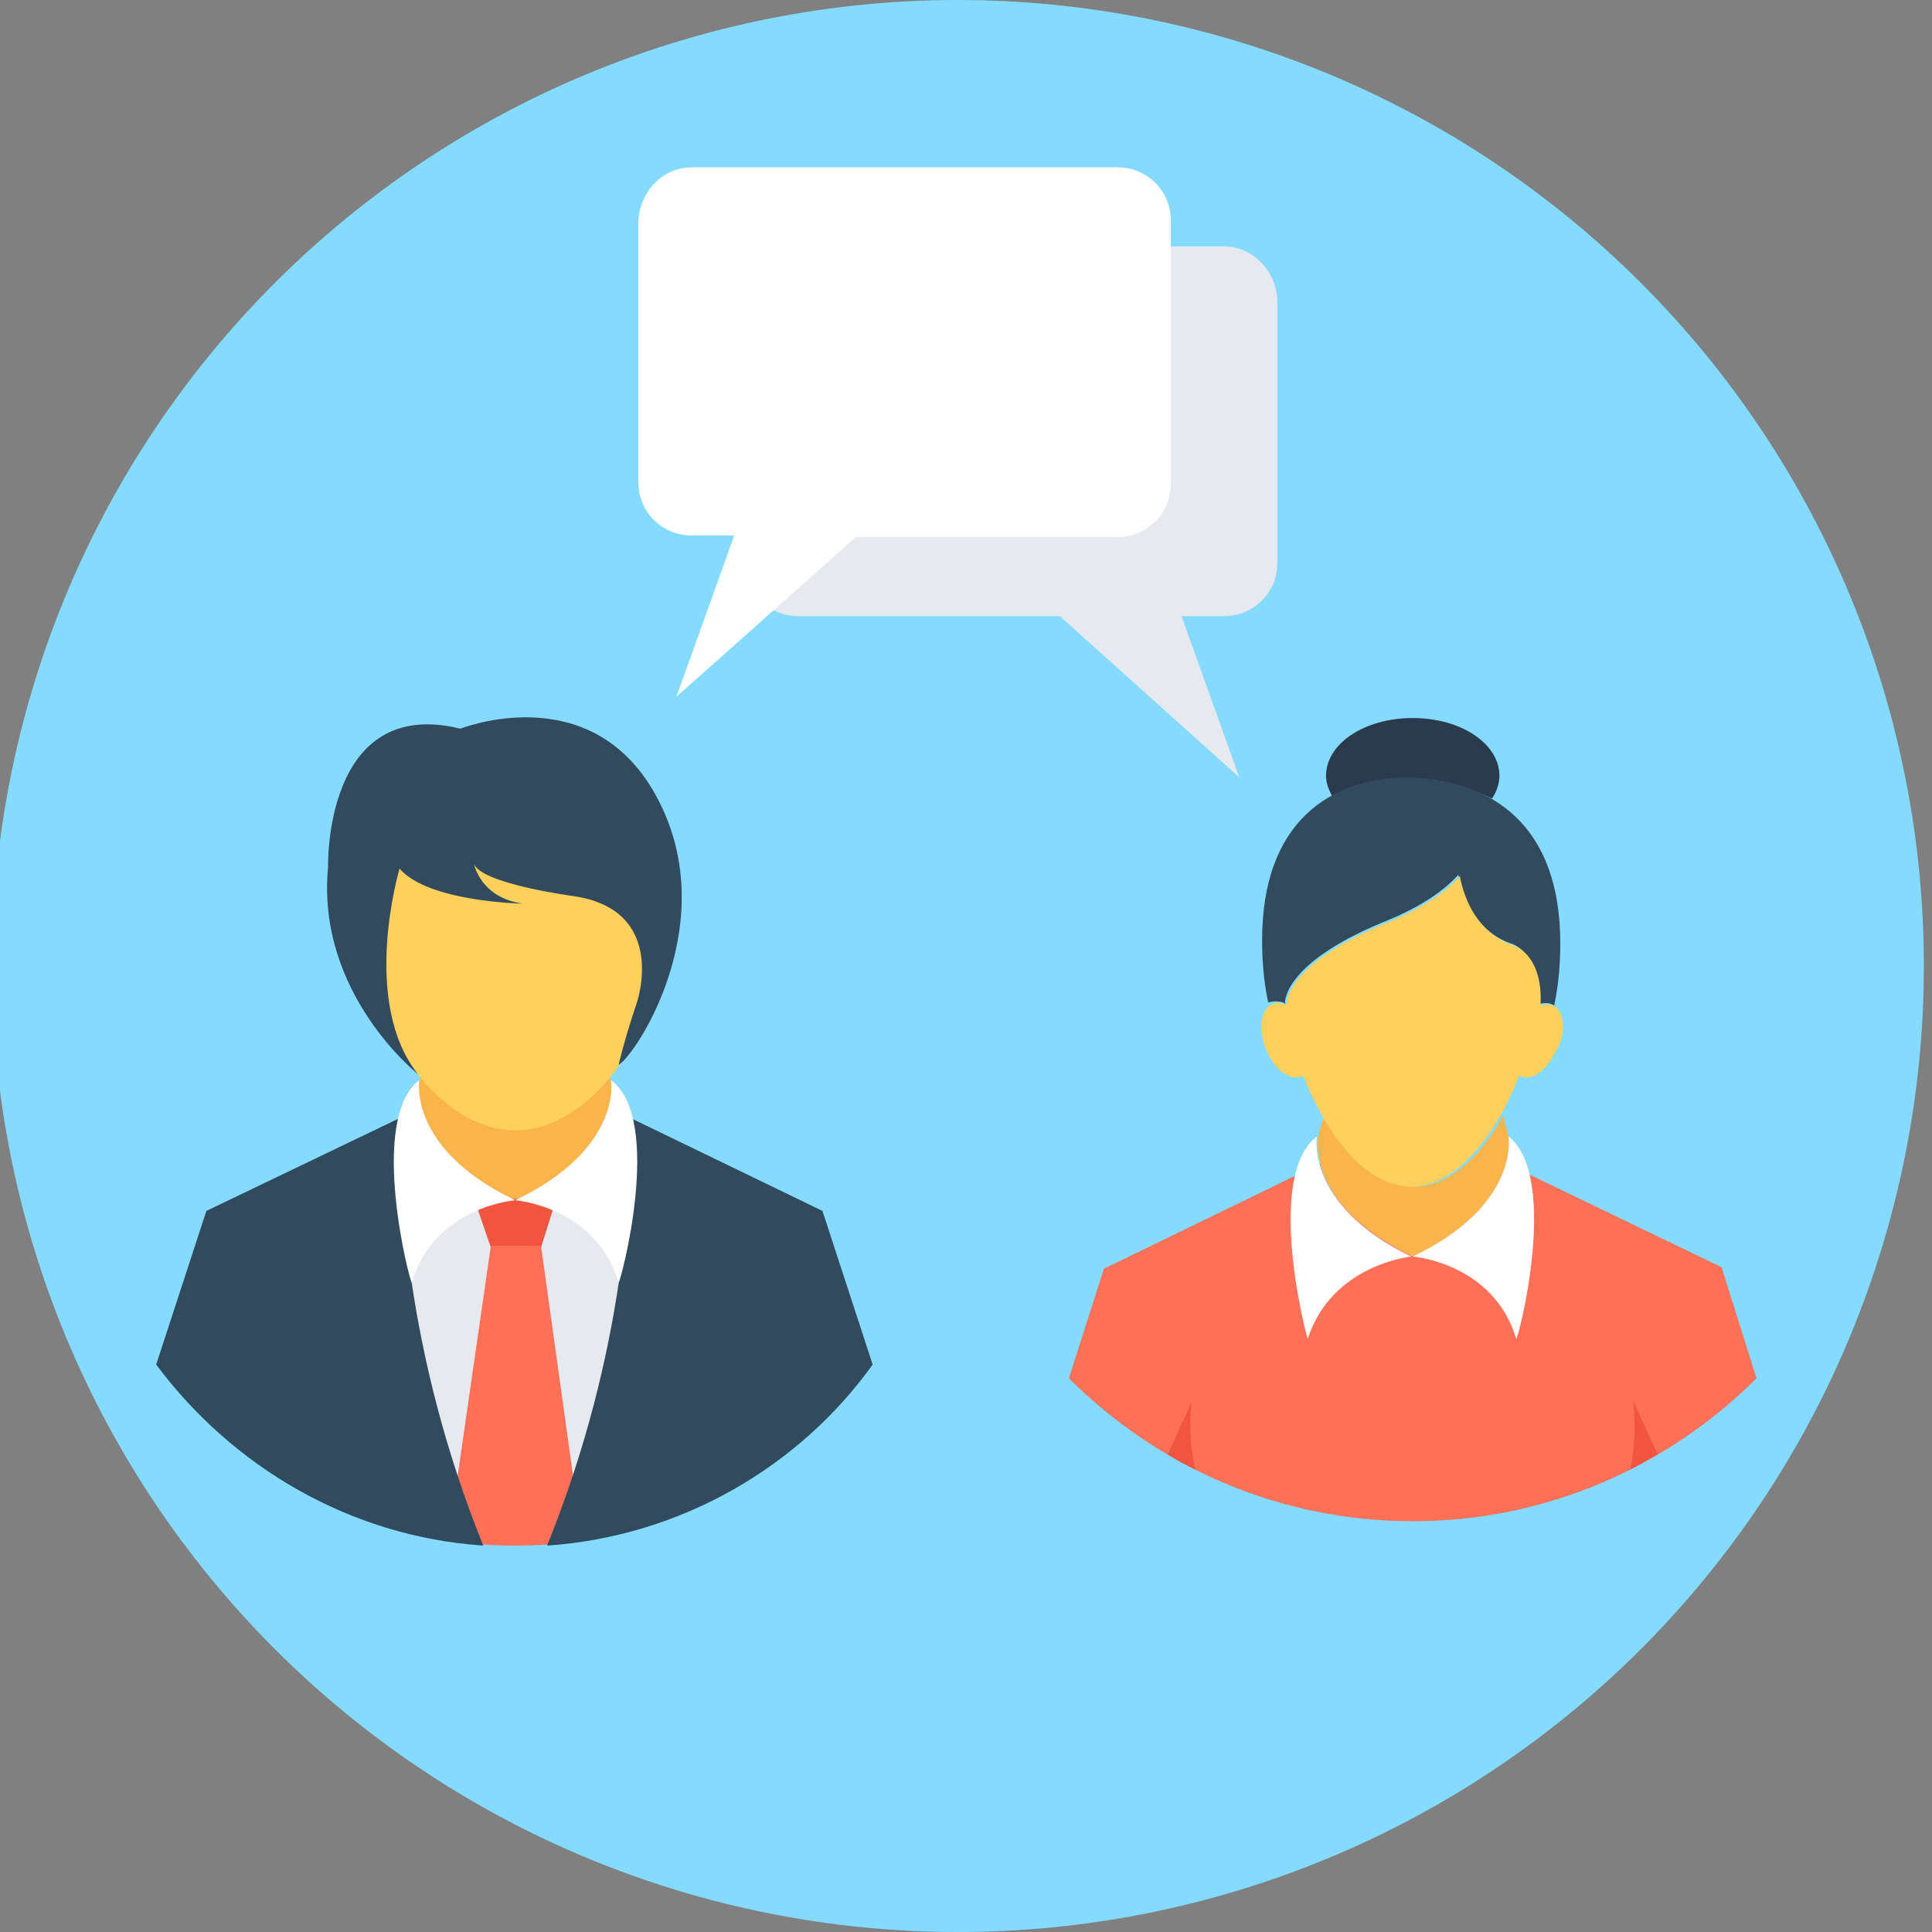 <svg xmlns="http://www.w3.org/2000/svg" xmlns:xlink="http://www.w3.org/1999/xlink" width="768" zoomAndPan="magnify" viewBox="0 0 576 576" height="768" preserveAspectRatio="xMidYMid meet" version="1.0"><rect x="0" y="0" width="576" height="576" fill="#808080" stroke="none"/><defs><clipPath id="a210c0e05e"><path d="M 0 0 L 573.574 0 L 573.574 576 L 0 576 Z M 0 0 " clip-rule="nonzero"/></clipPath></defs><g clip-path="url(#a210c0e05e)"><path fill="#84dbff" d="M 573.574 288 C 573.574 292.715 573.457 297.426 573.227 302.133 C 572.996 306.84 572.648 311.539 572.188 316.23 C 571.727 320.918 571.148 325.598 570.457 330.258 C 569.766 334.922 568.961 339.562 568.039 344.188 C 567.121 348.809 566.09 353.406 564.941 357.977 C 563.797 362.551 562.543 367.09 561.172 371.602 C 559.805 376.113 558.328 380.586 556.738 385.023 C 555.152 389.461 553.457 393.859 551.652 398.211 C 549.848 402.566 547.938 406.875 545.922 411.137 C 543.906 415.398 541.789 419.605 539.566 423.762 C 537.344 427.918 535.023 432.02 532.602 436.062 C 530.176 440.105 527.656 444.086 525.039 448.004 C 522.418 451.922 519.707 455.777 516.898 459.562 C 514.09 463.348 511.191 467.062 508.199 470.707 C 505.211 474.348 502.133 477.918 498.969 481.41 C 495.805 484.902 492.555 488.312 489.223 491.648 C 485.887 494.98 482.477 498.23 478.984 501.395 C 475.492 504.559 471.922 507.637 468.281 510.629 C 464.637 513.617 460.922 516.516 457.137 519.324 C 453.352 522.133 449.496 524.844 445.578 527.465 C 441.66 530.082 437.68 532.602 433.637 535.027 C 429.594 537.449 425.492 539.77 421.336 541.992 C 417.18 544.215 412.973 546.332 408.711 548.348 C 404.449 550.363 400.141 552.273 395.785 554.078 C 391.434 555.883 387.035 557.578 382.598 559.164 C 378.16 560.754 373.688 562.23 369.176 563.598 C 364.664 564.969 360.125 566.223 355.551 567.367 C 350.98 568.516 346.383 569.547 341.762 570.465 C 337.137 571.387 332.496 572.191 327.832 572.883 C 323.172 573.574 318.492 574.152 313.805 574.613 C 309.113 575.074 304.414 575.422 299.707 575.652 C 294.996 575.883 290.289 576 285.574 576 C 280.859 576 276.148 575.883 271.441 575.652 C 266.734 575.422 262.035 575.074 257.344 574.613 C 252.656 574.152 247.977 573.574 243.316 572.883 C 238.652 572.191 234.012 571.387 229.387 570.465 C 224.766 569.547 220.168 568.516 215.598 567.367 C 211.023 566.223 206.484 564.969 201.973 563.598 C 197.461 562.23 192.988 560.754 188.551 559.164 C 184.113 557.578 179.715 555.883 175.359 554.078 C 171.008 552.273 166.699 550.363 162.438 548.348 C 158.176 546.332 153.969 544.215 149.812 541.992 C 145.656 539.77 141.555 537.449 137.512 535.027 C 133.469 532.602 129.488 530.082 125.57 527.465 C 121.652 524.844 117.797 522.133 114.012 519.324 C 110.227 516.516 106.512 513.617 102.867 510.629 C 99.227 507.637 95.656 504.559 92.164 501.395 C 88.672 498.23 85.262 494.98 81.926 491.648 C 78.594 488.312 75.344 484.902 72.18 481.41 C 69.016 477.918 65.938 474.348 62.945 470.707 C 59.957 467.062 57.059 463.348 54.25 459.562 C 51.441 455.777 48.73 451.922 46.109 448.004 C 43.492 444.086 40.973 440.105 38.547 436.062 C 36.125 432.02 33.801 427.918 31.582 423.762 C 29.359 419.605 27.242 415.398 25.227 411.137 C 23.211 406.875 21.301 402.566 19.496 398.211 C 17.691 393.859 15.996 389.461 14.41 385.023 C 12.82 380.586 11.344 376.113 9.977 371.602 C 8.605 367.09 7.352 362.551 6.207 357.977 C 5.059 353.406 4.027 348.809 3.109 344.188 C 2.188 339.562 1.383 334.922 0.691 330.258 C 0 325.598 -0.578 320.918 -1.039 316.23 C -1.5 311.539 -1.848 306.84 -2.078 302.133 C -2.309 297.426 -2.426 292.715 -2.426 288 C -2.426 283.285 -2.309 278.578 -2.078 273.867 C -1.848 269.16 -1.5 264.461 -1.039 259.77 C -0.578 255.082 0 250.402 0.691 245.742 C 1.383 241.078 2.188 236.438 3.109 231.812 C 4.027 227.191 5.059 222.594 6.207 218.023 C 7.352 213.449 8.605 208.91 9.977 204.398 C 11.344 199.887 12.82 195.414 14.41 190.977 C 15.996 186.539 17.691 182.141 19.496 177.789 C 21.301 173.434 23.211 169.125 25.227 164.863 C 27.242 160.602 29.359 156.395 31.582 152.238 C 33.801 148.082 36.125 143.98 38.547 139.938 C 40.973 135.895 43.492 131.914 46.109 127.996 C 48.73 124.078 51.441 120.223 54.25 116.438 C 57.059 112.652 59.957 108.938 62.945 105.293 C 65.938 101.652 69.016 98.082 72.18 94.59 C 75.344 91.098 78.594 87.688 81.926 84.352 C 85.262 81.02 88.672 77.77 92.164 74.605 C 95.656 71.441 99.227 68.363 102.867 65.371 C 106.512 62.383 110.227 59.484 114.012 56.676 C 117.797 53.867 121.652 51.156 125.57 48.535 C 129.488 45.918 133.469 43.398 137.512 40.973 C 141.555 38.551 145.656 36.23 149.812 34.008 C 153.969 31.785 158.176 29.668 162.438 27.652 C 166.699 25.637 171.008 23.727 175.359 21.922 C 179.715 20.117 184.113 18.422 188.551 16.836 C 192.988 15.246 197.461 13.77 201.973 12.402 C 206.484 11.031 211.023 9.777 215.598 8.633 C 220.168 7.484 224.766 6.453 229.387 5.535 C 234.012 4.613 238.652 3.809 243.316 3.117 C 247.977 2.426 252.656 1.848 257.344 1.387 C 262.035 0.926 266.734 0.578 271.441 0.348 C 276.148 0.117 280.859 0 285.574 0 C 290.289 0 294.996 0.117 299.707 0.348 C 304.414 0.578 309.113 0.926 313.805 1.387 C 318.492 1.848 323.172 2.426 327.832 3.117 C 332.496 3.809 337.137 4.613 341.762 5.535 C 346.383 6.453 350.98 7.484 355.551 8.633 C 360.125 9.777 364.664 11.031 369.176 12.402 C 373.688 13.77 378.16 15.246 382.598 16.836 C 387.035 18.422 391.434 20.117 395.785 21.922 C 400.141 23.727 404.449 25.637 408.711 27.652 C 412.973 29.668 417.18 31.785 421.336 34.008 C 425.492 36.23 429.594 38.551 433.637 40.973 C 437.68 43.398 441.66 45.918 445.578 48.535 C 449.496 51.156 453.352 53.867 457.137 56.676 C 460.922 59.484 464.637 62.383 468.281 65.371 C 471.922 68.363 475.492 71.441 478.984 74.605 C 482.477 77.77 485.887 81.02 489.223 84.352 C 492.555 87.688 495.801 91.098 498.969 94.59 C 502.133 98.082 505.211 101.652 508.199 105.293 C 511.191 108.938 514.09 112.652 516.898 116.438 C 519.707 120.223 522.418 124.078 525.039 127.996 C 527.656 131.914 530.176 135.895 532.602 139.938 C 535.023 143.98 537.344 148.082 539.566 152.238 C 541.789 156.395 543.906 160.602 545.922 164.863 C 547.938 169.125 549.848 173.434 551.652 177.789 C 553.457 182.141 555.152 186.539 556.738 190.977 C 558.328 195.414 559.805 199.887 561.172 204.398 C 562.543 208.91 563.797 213.449 564.941 218.023 C 566.09 222.594 567.121 227.191 568.039 231.812 C 568.961 236.438 569.766 241.078 570.457 245.742 C 571.148 250.402 571.727 255.082 572.188 259.77 C 572.648 264.461 572.996 269.16 573.227 273.867 C 573.457 278.578 573.574 283.285 573.574 288 Z M 573.574 288 " fill-opacity="1" fill-rule="nonzero"/></g><path fill="#e6e9ee" d="M 113.227 355.578 L 192.598 355.578 L 192.598 444.926 L 113.227 444.926 Z M 113.227 355.578 " fill-opacity="1" fill-rule="nonzero"/><path fill="#f9b54c" d="M 182.621 327.91 C 182.621 328.879 182.574 329.84 182.48 330.801 C 182.387 331.762 182.246 332.715 182.062 333.664 C 181.875 334.609 181.645 335.547 181.371 336.469 C 181.094 337.395 180.773 338.301 180.41 339.195 C 180.047 340.086 179.641 340.957 179.191 341.809 C 178.746 342.66 178.258 343.488 177.727 344.289 C 177.199 345.094 176.633 345.867 176.031 346.613 C 175.43 347.359 174.789 348.074 174.117 348.758 C 173.445 349.441 172.742 350.09 172.008 350.699 C 171.273 351.312 170.512 351.887 169.719 352.422 C 168.93 352.961 168.113 353.457 167.277 353.91 C 166.438 354.367 165.578 354.777 164.699 355.148 C 163.824 355.516 162.93 355.844 162.02 356.121 C 161.109 356.402 160.188 356.637 159.258 356.824 C 158.324 357.016 157.383 357.156 156.438 357.25 C 155.492 357.344 154.543 357.391 153.594 357.391 C 152.641 357.391 151.695 357.344 150.746 357.25 C 149.801 357.156 148.863 357.016 147.93 356.824 C 146.996 356.637 146.078 356.402 145.168 356.121 C 144.258 355.844 143.363 355.516 142.484 355.148 C 141.605 354.777 140.75 354.367 139.91 353.91 C 139.07 353.457 138.258 352.961 137.465 352.426 C 136.676 351.887 135.914 351.312 135.18 350.699 C 134.445 350.09 133.742 349.441 133.066 348.758 C 132.395 348.074 131.758 347.359 131.156 346.613 C 130.551 345.867 129.988 345.094 129.457 344.289 C 128.93 343.488 128.441 342.66 127.992 341.809 C 127.547 340.957 127.141 340.086 126.777 339.195 C 126.41 338.301 126.094 337.395 125.816 336.469 C 125.539 335.547 125.309 334.609 125.125 333.664 C 124.938 332.715 124.801 331.762 124.707 330.801 C 124.613 329.84 124.566 328.879 124.566 327.91 C 124.566 326.945 124.613 325.984 124.707 325.023 C 124.801 324.062 124.938 323.109 125.125 322.16 C 125.309 321.215 125.539 320.277 125.816 319.355 C 126.094 318.43 126.41 317.523 126.777 316.629 C 127.141 315.738 127.547 314.867 127.992 314.016 C 128.441 313.164 128.93 312.336 129.457 311.535 C 129.988 310.73 130.551 309.957 131.156 309.211 C 131.758 308.465 132.395 307.75 133.066 307.066 C 133.742 306.383 134.445 305.734 135.18 305.125 C 135.914 304.512 136.676 303.938 137.465 303.398 C 138.258 302.863 139.07 302.367 139.91 301.914 C 140.75 301.457 141.605 301.047 142.484 300.676 C 143.363 300.305 144.258 299.98 145.168 299.699 C 146.078 299.422 146.996 299.188 147.93 298.996 C 148.863 298.809 149.801 298.668 150.746 298.574 C 151.695 298.48 152.641 298.43 153.594 298.43 C 154.543 298.43 155.492 298.48 156.438 298.574 C 157.383 298.668 158.324 298.809 159.258 298.996 C 160.188 299.188 161.109 299.422 162.02 299.699 C 162.93 299.98 163.824 300.305 164.699 300.676 C 165.578 301.047 166.438 301.457 167.277 301.914 C 168.113 302.367 168.93 302.863 169.719 303.398 C 170.512 303.938 171.273 304.512 172.008 305.125 C 172.742 305.734 173.445 306.383 174.117 307.066 C 174.789 307.75 175.43 308.465 176.031 309.211 C 176.633 309.957 177.199 310.73 177.727 311.535 C 178.258 312.336 178.746 313.164 179.191 314.016 C 179.641 314.867 180.047 315.738 180.41 316.629 C 180.773 317.523 181.094 318.43 181.371 319.355 C 181.645 320.277 181.875 321.215 182.062 322.16 C 182.246 323.109 182.387 324.062 182.48 325.023 C 182.574 325.984 182.621 326.945 182.621 327.91 Z M 182.621 327.91 " fill-opacity="1" fill-rule="nonzero"/><path fill="#f1543f" d="M 165.84 357.391 L 141.348 357.391 L 146.336 371.906 L 161.305 371.906 Z M 165.84 357.391 " fill-opacity="1" fill-rule="nonzero"/><path fill="#ff7058" d="M 133.637 459.438 C 139.988 460.348 146.789 460.801 153.594 460.801 C 160.395 460.801 167.199 460.348 173.551 459.438 L 161.305 371.453 L 146.336 371.453 Z M 133.637 459.438 " fill-opacity="1" fill-rule="nonzero"/><path fill="#324a5e" d="M 260.176 406.828 L 245.207 361.02 L 188.062 333.355 C 188.062 353.309 186.703 402.293 163.117 460.801 C 203.027 458.078 238.406 437.215 260.176 406.828 Z M 260.176 406.828 " fill-opacity="1" fill-rule="nonzero"/><path fill="#324a5e" d="M 144.07 460.801 C 120.484 402.293 119.125 352.855 119.125 333.355 L 61.523 361.02 L 46.559 406.828 C 69.234 437.215 104.156 458.078 144.07 460.801 Z M 144.07 460.801 " fill-opacity="1" fill-rule="nonzero"/><path fill="#ffffff" d="M 182.168 322.016 C 182.168 322.016 185.793 342.426 153.594 357.844 C 153.594 357.844 177.629 359.66 184.434 382.336 C 184.887 382.789 198.039 333.809 182.168 322.016 Z M 182.168 322.016 " fill-opacity="1" fill-rule="nonzero"/><path fill="#ffffff" d="M 125.02 322.016 C 125.02 322.016 121.391 342.426 153.594 357.844 C 153.594 357.844 129.555 359.66 122.754 382.336 C 122.297 382.789 109.598 333.809 125.02 322.016 Z M 125.02 322.016 " fill-opacity="1" fill-rule="nonzero"/><path fill="#ffd05b" d="M 201.215 267.137 C 201.215 298.43 179.898 336.984 153.594 336.984 C 127.289 336.984 105.973 298.43 105.973 267.137 C 105.973 235.844 127.289 223.598 153.594 223.598 C 179.898 224.051 201.215 236.297 201.215 267.137 Z M 201.215 267.137 " fill-opacity="1" fill-rule="nonzero"/><path fill="#324a5e" d="M 137.266 217.246 C 137.266 217.246 175.816 201.828 195.32 236.75 C 216.184 273.941 189.875 314.305 184.434 317.48 C 184.434 317.48 185.793 311.129 189.875 298.887 C 189.875 298.887 199.402 271.219 170.828 267.137 C 170.828 267.137 143.613 263.508 141.348 257.613 C 141.348 257.613 143.16 267.59 155.859 269.406 C 155.859 269.406 127.742 268.953 119.125 258.973 C 119.125 258.973 107.332 298.43 124.566 320.203 C 124.566 320.203 94.18 296.164 97.809 258.52 C 97.809 258.52 96.445 207.27 137.266 217.246 Z M 137.266 217.246 " fill-opacity="1" fill-rule="nonzero"/><path fill="#2b3b4e" d="M 447.035 231.309 C 447.035 233.574 446.129 236.297 444.77 238.109 C 437.965 234.48 429.801 232.668 421.184 232.668 C 412.566 232.668 404.402 234.48 397.598 238.109 C 396.238 235.844 395.332 233.574 395.332 231.309 C 395.332 221.781 406.672 214.074 421.184 214.074 C 435.695 214.074 447.035 221.781 447.035 231.309 Z M 447.035 231.309 " fill-opacity="1" fill-rule="nonzero"/><path fill="#324a5e" d="M 465.176 281.195 C 465.176 287.094 464.723 293.441 463.363 299.793 C 462.004 298.887 460.641 298.887 458.828 299.34 C 459.734 283.465 450.211 281.195 450.211 281.195 C 440.23 277.57 436.152 268.043 434.789 260.789 C 430.707 265.324 423.906 270.312 412.566 274.848 C 381.727 287.547 383.086 299.34 383.086 299.34 L 382.633 298.887 C 381.273 298.43 379.457 298.43 378.098 298.887 C 376.734 292.535 376.281 286.188 376.281 280.289 C 376.281 245.367 396.238 231.762 420.277 231.762 C 445.223 232.668 465.176 246.273 465.176 281.195 Z M 465.176 281.195 " fill-opacity="1" fill-rule="nonzero"/><path fill="#f9b54c" d="M 449.758 338.797 C 449.758 338.797 453.387 358.754 421.637 374.625 L 421.184 374.625 C 388.98 359.207 393.062 338.797 393.062 338.797 C 393.516 336.527 393.973 334.715 394.879 332.902 C 401.68 345.145 411.207 353.766 421.637 353.766 C 432.07 353.766 441.141 345.145 448.395 332.445 C 448.395 334.715 449.305 336.984 449.758 338.797 C 449.758 339.25 449.758 338.797 449.758 338.797 Z M 449.758 338.797 " fill-opacity="1" fill-rule="nonzero"/><path fill="#ff7058" d="M 523.684 410.91 C 497.379 437.215 461.094 453.543 421.184 453.543 C 381.273 453.543 344.988 437.215 318.684 410.91 L 329.113 378.254 L 393.516 346.961 C 395.332 354.219 401.68 365.102 421.184 374.625 L 421.637 374.625 C 440.688 365.102 447.035 354.219 449.305 346.961 L 513.254 377.801 Z M 523.684 410.91 " fill-opacity="1" fill-rule="nonzero"/><path fill="#ffd05b" d="M 463.816 300.246 C 462.457 299.34 461.094 299.34 459.281 299.793 C 460.188 283.918 450.664 281.652 450.664 281.652 C 440.688 278.023 436.605 268.496 435.242 261.242 C 431.16 265.777 424.359 270.766 413.02 275.301 C 382.18 288 383.539 299.793 383.539 299.793 L 383.086 299.34 C 381.273 298.887 379.91 298.887 378.551 299.793 C 375.375 302.059 375.375 308.863 378.098 314.305 C 380.816 319.746 385.355 322.469 388.527 320.656 C 395.785 339.25 407.578 353.766 420.73 353.766 C 433.883 353.766 445.676 339.25 452.934 320.656 C 456.105 322.469 460.641 319.75 463.363 314.305 C 466.992 308.863 466.539 302.512 463.816 300.246 Z M 463.816 300.246 " fill-opacity="1" fill-rule="nonzero"/><path fill="#e6e9ee" d="M 364.945 73.473 L 237.953 73.473 C 229.336 73.473 222.078 80.277 222.078 89.348 L 222.078 167.812 C 222.078 176.43 228.883 183.684 237.953 183.684 L 315.961 183.684 L 369.48 231.762 L 352.246 183.684 L 364.945 183.684 C 373.562 183.684 380.816 176.883 380.816 167.812 L 380.816 89.348 C 380.363 80.73 373.562 73.473 364.945 73.473 Z M 364.945 73.473 " fill-opacity="1" fill-rule="nonzero"/><path fill="#ffffff" d="M 206.203 49.891 L 333.195 49.891 C 341.812 49.891 349.07 56.691 349.07 65.766 L 349.07 144.227 C 349.07 152.844 342.266 160.102 333.195 160.102 L 255.188 160.102 L 201.668 207.723 L 218.902 159.648 L 206.203 159.648 C 197.586 159.648 190.328 152.844 190.328 143.773 L 190.328 65.766 C 190.785 57.145 197.586 49.891 206.203 49.891 Z M 206.203 49.891 " fill-opacity="1" fill-rule="nonzero"/><path fill="#ffffff" d="M 449.758 338.797 C 449.758 338.797 453.387 359.207 421.184 374.625 C 421.184 374.625 445.223 376.441 452.023 399.117 C 452.477 400.023 465.176 351.043 449.758 338.797 Z M 449.758 338.797 " fill-opacity="1" fill-rule="nonzero"/><path fill="#ffffff" d="M 392.609 338.797 C 376.738 351.043 389.891 400.023 389.891 399.117 C 397.145 376.895 420.73 374.625 420.73 374.625 C 388.98 359.207 392.609 338.797 392.609 338.797 Z M 392.609 338.797 " fill-opacity="1" fill-rule="nonzero"/><path fill="#f1543f" d="M 486.039 438.121 C 488.309 427.691 486.949 419.074 486.949 417.715 L 494.203 433.586 C 491.484 434.949 488.762 436.762 486.039 438.121 Z M 486.039 438.121 " fill-opacity="1" fill-rule="nonzero"/><path fill="#f1543f" d="M 356.328 438.121 C 353.605 436.762 350.883 435.402 348.164 433.586 L 355.418 417.715 C 354.965 419.074 354.059 427.691 356.328 438.121 Z M 356.328 438.121 " fill-opacity="1" fill-rule="nonzero"/></svg>